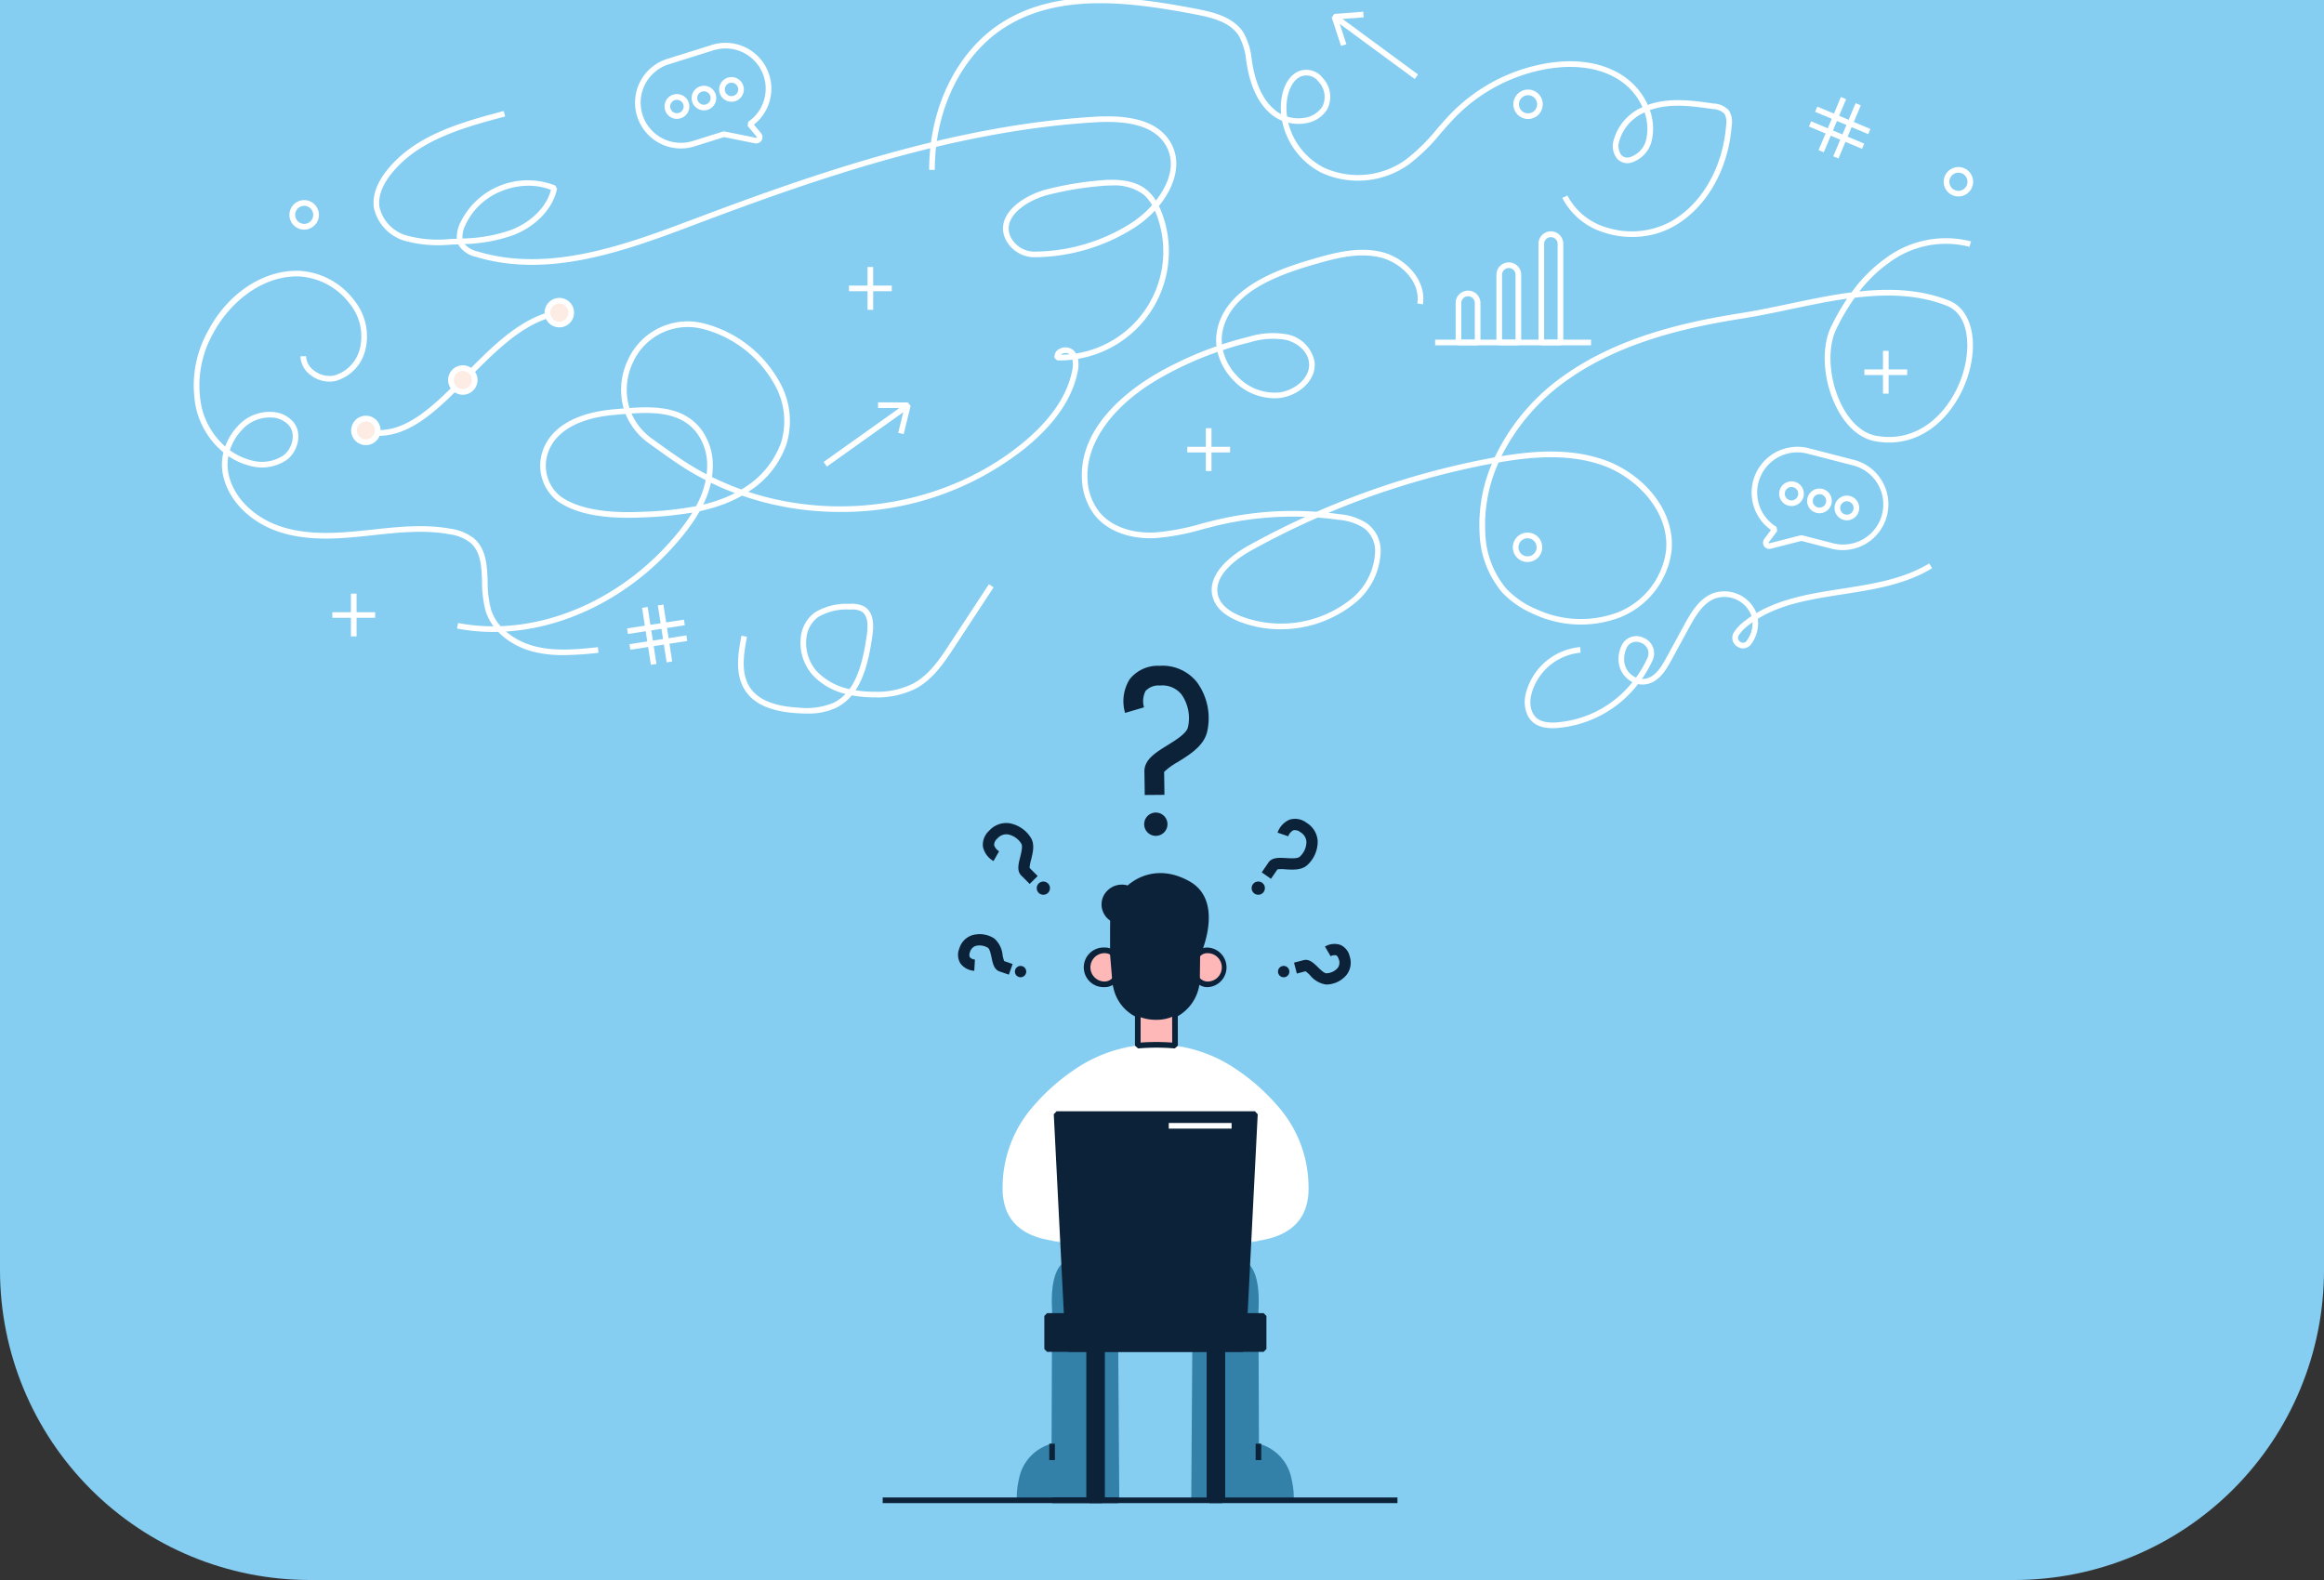 <svg xmlns="http://www.w3.org/2000/svg" xmlns:xlink="http://www.w3.org/1999/xlink" width="375" height="255" viewBox="0 0 375 255">
  <rect x="0" y="0" width="375" height="255" fill="#333333" stroke="none"/>
  <defs>
    <clipPath id="clip-path">
      <path id="Rectangle_23927" data-name="Rectangle 23927" d="M0,0H375a0,0,0,0,1,0,0V205a50,50,0,0,1-50,50H50A50,50,0,0,1,0,205V0A0,0,0,0,1,0,0Z"/>
    </clipPath>
  </defs>
  <g id="Mask_Group_228" data-name="Mask Group 228" clip-path="url(#clip-path)">
    <g id="Group_52101" data-name="Group 52101" transform="translate(-17.5 -9.333)">
      <g id="Background" transform="translate(0.5 0.333)">
        <rect id="Rectangle_23928" data-name="Rectangle 23928" width="409" height="272" transform="translate(0 0)" fill="#85cef2"/>
        <g id="Group_52020" data-name="Group 52020" transform="translate(299.642 81.108)">
          <path id="Path_564249" data-name="Path 564249" d="M675.265,196.1a7.437,7.437,0,0,1-1.861-.238l-4.832-1.248-4.928,1.26a1.012,1.012,0,0,1-1.06-1.588l1.078-1.436c-.073-.052-.144-.1-.215-.158a7.394,7.394,0,0,1,6.337-13.035l7.315,1.888a7.4,7.4,0,0,1-1.835,14.555Zm-6.805-2.4h.227l4.945,1.276a6.484,6.484,0,1,0,3.241-12.556l-7.315-1.888A6.485,6.485,0,0,0,664,191.971a6.6,6.6,0,0,0,.553.379l.127.661-1.368,1.823a.1.1,0,0,0,.107.161Z" transform="translate(-660.542 -179.421)" fill="#fff"/>
        </g>
        <g id="Group_52021" data-name="Group 52021" transform="translate(304.087 86.687)">
          <path id="Path_564250" data-name="Path 564250" d="M672.309,195.673a1.991,1.991,0,1,1,1.929-1.494h0A1.994,1.994,0,0,1,672.309,195.673Zm0-3.073a1.082,1.082,0,1,0,1.047,1.352h0a1.081,1.081,0,0,0-1.047-1.352Z" transform="translate(-670.318 -191.69)" fill="#fff"/>
        </g>
        <g id="Group_52022" data-name="Group 52022" transform="translate(308.596 87.85)">
          <path id="Path_564251" data-name="Path 564251" d="M682.228,198.232a2.011,2.011,0,0,1-.5-.064,1.992,1.992,0,1,1,2.426-1.431h0a1.993,1.993,0,0,1-1.925,1.495Zm0-3.074a1.082,1.082,0,1,0,.549,2.014,1.072,1.072,0,0,0,.5-.661h0a1.083,1.083,0,0,0-1.048-1.352Z" transform="translate(-680.233 -194.248)" fill="#fff"/>
        </g>
        <g id="Group_52023" data-name="Group 52023" transform="translate(313.02 88.992)">
          <path id="Path_564252" data-name="Path 564252" d="M691.953,200.743a1.992,1.992,0,1,1,1.928-1.494h0A2,2,0,0,1,691.953,200.743Zm0-3.074a1.081,1.081,0,1,0,.27.034A1.084,1.084,0,0,0,691.954,197.669Z" transform="translate(-689.962 -196.759)" fill="#fff"/>
        </g>
        <g id="Group_52024" data-name="Group 52024" transform="translate(119.464 15.909)">
          <path id="Path_564253" data-name="Path 564253" d="M271.686,53.091a7.395,7.395,0,0,1-2.2-14.451l7.209-2.26a7.394,7.394,0,0,1,6.995,12.693q-.1.086-.206.169l1.15,1.38a1.012,1.012,0,0,1-.978,1.64l-4.986-1.006-4.762,1.493A7.417,7.417,0,0,1,271.686,53.091Zm7.225-16.143a6.5,6.5,0,0,0-1.947.3l-7.209,2.26a6.483,6.483,0,1,0,3.878,12.373l4.874-1.528.226-.012,5.1,1.029a.1.1,0,0,0,.1-.166l-1.459-1.751.092-.667a6.488,6.488,0,0,0-3.655-11.839Z" transform="translate(-264.298 -36.038)" fill="#fff"/>
        </g>
        <g id="Group_52025" data-name="Group 52025" transform="translate(133.042 21.439)">
          <path id="Path_564254" data-name="Path 564254" d="M296.153,52.182a2,2,0,0,1-1.9-1.4h0a1.991,1.991,0,1,1,1.9,1.4Zm-1.034-1.668a1.083,1.083,0,1,0,.074-.825,1.076,1.076,0,0,0-.074.825Z" transform="translate(-294.159 -48.198)" fill="#fff"/>
        </g>
        <g id="Group_52026" data-name="Group 52026" transform="translate(128.599 22.831)">
          <path id="Path_564255" data-name="Path 564255" d="M286.378,55.245a2,2,0,0,1-1.9-1.4h0a1.986,1.986,0,1,1,1.9,1.4Zm0-3.075a1.083,1.083,0,0,0-1.034,1.406h0a1.081,1.081,0,1,0,1.034-1.406Z" transform="translate(-284.388 -51.26)" fill="#fff"/>
        </g>
        <g id="Group_52027" data-name="Group 52027" transform="translate(124.24 24.197)">
          <path id="Path_564256" data-name="Path 564256" d="M276.791,58.25a2,2,0,1,1,.6-.092A1.983,1.983,0,0,1,276.791,58.25Zm0-3.075a1.084,1.084,0,1,0,.5.124A1.08,1.08,0,0,0,276.8,55.175Z" transform="translate(-274.801 -54.265)" fill="#fff"/>
        </g>
        <g id="Group_52028" data-name="Group 52028" transform="translate(156.987 52.092)">
          <rect id="Rectangle_23929" data-name="Rectangle 23929" width="0.909" height="6.907" fill="#fff"/>
        </g>
        <g id="Group_52029" data-name="Group 52029" transform="translate(310.445 24.656)">
          <rect id="Rectangle_23930" data-name="Rectangle 23930" width="9.298" height="0.91" transform="translate(0 8.57) rotate(-67.19)" fill="#fff"/>
        </g>
        <g id="Group_52030" data-name="Group 52030" transform="translate(312.815 25.654)">
          <rect id="Rectangle_23931" data-name="Rectangle 23931" width="9.297" height="0.909" transform="translate(0 8.57) rotate(-67.19)" fill="#fff"/>
        </g>
        <g id="Group_52031" data-name="Group 52031" transform="translate(309.889 26.209)">
          <rect id="Rectangle_23932" data-name="Rectangle 23932" width="0.91" height="9.297" transform="translate(0 0.838) rotate(-67.178)" fill="#fff"/>
        </g>
        <g id="Group_52032" data-name="Group 52032" transform="translate(308.891 28.579)">
          <rect id="Rectangle_23933" data-name="Rectangle 23933" width="0.91" height="9.297" transform="translate(0 0.838) rotate(-67.178)" fill="#fff"/>
        </g>
        <g id="Group_52033" data-name="Group 52033" transform="translate(120.608 106.965)">
          <rect id="Rectangle_23934" data-name="Rectangle 23934" width="0.909" height="9.297" transform="translate(0 0.139) rotate(-8.765)" fill="#fff"/>
        </g>
        <g id="Group_52034" data-name="Group 52034" transform="translate(123.15 106.573)">
          <rect id="Rectangle_23935" data-name="Rectangle 23935" width="0.909" height="9.297" transform="translate(0 0.139) rotate(-8.764)" fill="#fff"/>
        </g>
        <g id="Group_52035" data-name="Group 52035" transform="translate(118.177 109.004)">
          <rect id="Rectangle_23936" data-name="Rectangle 23936" width="9.297" height="0.909" transform="matrix(0.988, -0.152, 0.152, 0.988, 0, 1.416)" fill="#fff"/>
        </g>
        <g id="Group_52036" data-name="Group 52036" transform="translate(118.569 111.546)">
          <rect id="Rectangle_23937" data-name="Rectangle 23937" width="9.297" height="0.909" transform="matrix(0.988, -0.152, 0.152, 0.988, 0, 1.417)" fill="#fff"/>
        </g>
        <g id="Group_52037" data-name="Group 52037" transform="translate(153.988 55.091)">
          <rect id="Rectangle_23938" data-name="Rectangle 23938" width="6.907" height="0.909" fill="#fff"/>
        </g>
        <g id="Group_52038" data-name="Group 52038" transform="translate(211.576 78.11)">
          <rect id="Rectangle_23939" data-name="Rectangle 23939" width="0.909" height="6.907" fill="#fff"/>
        </g>
        <g id="Group_52039" data-name="Group 52039" transform="translate(208.578 81.109)">
          <rect id="Rectangle_23940" data-name="Rectangle 23940" width="6.907" height="0.909" fill="#fff"/>
        </g>
        <g id="Group_52040" data-name="Group 52040" transform="translate(320.837 65.622)">
          <rect id="Rectangle_23941" data-name="Rectangle 23941" width="0.909" height="6.907" fill="#fff"/>
        </g>
        <g id="Group_52041" data-name="Group 52041" transform="translate(317.838 68.621)">
          <rect id="Rectangle_23942" data-name="Rectangle 23942" width="6.907" height="0.909" fill="#fff"/>
        </g>
        <g id="Group_52042" data-name="Group 52042" transform="translate(73.627 104.807)">
          <rect id="Rectangle_23943" data-name="Rectangle 23943" width="0.909" height="6.907" fill="#fff"/>
        </g>
        <g id="Group_52043" data-name="Group 52043" transform="translate(70.628 107.806)">
          <rect id="Rectangle_23944" data-name="Rectangle 23944" width="6.907" height="0.909" fill="#fff"/>
        </g>
        <g id="Group_52044" data-name="Group 52044" transform="translate(73.971 58.798)">
          <path id="Path_564257" data-name="Path 564257" d="M168.069,150.914a15.793,15.793,0,0,1-3.817-.5l.221-.882a12.677,12.677,0,0,0,5.964.214c4.153-.975,7.906-4.783,11.879-8.814,4.432-4.5,9.015-9.146,14.615-10.258a16.53,16.53,0,0,1,2.691-.313l.028.909a15.628,15.628,0,0,0-2.542.3c-5.325,1.058-9.809,5.606-14.144,10-4.068,4.127-7.911,8.026-12.319,9.061A11.226,11.226,0,0,1,168.069,150.914Z" transform="translate(-164.252 -130.357)" fill="#fff"/>
        </g>
        <g id="Group_52045" data-name="Group 52045" transform="translate(73.667 76.096)">
          <path id="Path_564258" data-name="Path 564258" d="M168.39,170.982a1.918,1.918,0,1,1-2.224-1.553A1.918,1.918,0,0,1,168.39,170.982Z" transform="translate(-164.129 -168.945)" fill="#fdece4"/>
          <path id="Path_564259" data-name="Path 564259" d="M165.956,173.146a2.375,2.375,0,1,1,.417-.037A2.406,2.406,0,0,1,165.956,173.146Zm0-3.837a1.477,1.477,0,0,0-.26.023,1.453,1.453,0,1,0,.26-.023Z" transform="translate(-163.584 -168.4)" fill="#fff"/>
        </g>
        <g id="Group_52046" data-name="Group 52046" transform="translate(89.309 67.961)">
          <path id="Path_564260" data-name="Path 564260" d="M202.79,153.091a1.918,1.918,0,1,1-2.224-1.553A1.919,1.919,0,0,1,202.79,153.091Z" transform="translate(-198.528 -151.054)" fill="#fdece4"/>
          <path id="Path_564261" data-name="Path 564261" d="M200.355,155.255a2.374,2.374,0,1,1,.417-.037A2.377,2.377,0,0,1,200.355,155.255Zm0-3.837a1.464,1.464,0,1,0,.834.264A1.467,1.467,0,0,0,200.359,151.418Z" transform="translate(-197.983 -150.508)" fill="#fff"/>
        </g>
        <g id="Group_52047" data-name="Group 52047" transform="translate(104.879 57.088)">
          <path id="Path_564262" data-name="Path 564262" d="M237.03,129.182a1.918,1.918,0,1,1-2.224-1.553A1.919,1.919,0,0,1,237.03,129.182Z" transform="translate(-232.768 -127.144)" fill="#fdece4"/>
          <path id="Path_564263" data-name="Path 564263" d="M234.6,131.345a2.376,2.376,0,1,1,.416-.037A2.377,2.377,0,0,1,234.6,131.345Zm0-3.837a1.472,1.472,0,0,0-.259.023,1.461,1.461,0,1,0,.259-.023Z" transform="translate(-232.223 -126.598)" fill="#fff"/>
        </g>
        <g id="Group_52048" data-name="Group 52048" transform="translate(63.71 41.311)">
          <path id="Path_564264" data-name="Path 564264" d="M144.055,96.649a2.381,2.381,0,1,1,.42-.037A2.388,2.388,0,0,1,144.055,96.649Zm.008-3.838a1.473,1.473,0,0,0-.259.023,1.455,1.455,0,1,0,.259-.023Z" transform="translate(-141.687 -91.901)" fill="#fff"/>
        </g>
        <g id="Group_52049" data-name="Group 52049" transform="translate(330.636 35.961)">
          <path id="Path_564265" data-name="Path 564265" d="M731.073,84.882a2.373,2.373,0,1,1,2.341-2.789h0a2.376,2.376,0,0,1-2.341,2.789Zm.005-3.837a1.464,1.464,0,1,0,1.441,1.208A1.456,1.456,0,0,0,731.078,81.045Z" transform="translate(-728.704 -80.135)" fill="#fff"/>
        </g>
        <g id="Group_52050" data-name="Group 52050" transform="translate(261.111 94.959)">
          <path id="Path_564266" data-name="Path 564266" d="M578.173,214.629a2.373,2.373,0,1,1,2.341-2.789h0a2.377,2.377,0,0,1-2.341,2.788Zm.005-3.837A1.464,1.464,0,1,0,579.619,212h0A1.466,1.466,0,0,0,578.179,210.792Z" transform="translate(-575.805 -209.883)" fill="#fff"/>
        </g>
        <g id="Group_52051" data-name="Group 52051" transform="translate(261.191 23.457)">
          <path id="Path_564267" data-name="Path 564267" d="M578.355,57.384a2.373,2.373,0,1,1,2.337-2.789h0a2.376,2.376,0,0,1-1.921,2.752A2.4,2.4,0,0,1,578.355,57.384Zm0-3.837a1.464,1.464,0,1,0,1.44,1.207h0A1.466,1.466,0,0,0,578.356,53.547Z" transform="translate(-575.982 -52.638)" fill="#fff"/>
        </g>
        <g id="Group_52052" data-name="Group 52052" transform="translate(251.886 55.908)">
          <path id="Path_564268" data-name="Path 564268" d="M559.061,132.827h-3.089l-.455-.455V126a2,2,0,1,1,4,0v6.37Zm-2.634-.909h2.179V126a1.089,1.089,0,1,0-2.179,0Z" transform="translate(-555.518 -124.003)" fill="#fff"/>
        </g>
        <g id="Group_52053" data-name="Group 52053" transform="translate(258.461 51.347)">
          <path id="Path_564269" data-name="Path 564269" d="M573.52,127.358h-3.089l-.455-.455V115.972a2,2,0,0,1,4,0V126.9Zm-2.634-.909h2.179V115.972a1.089,1.089,0,1,0-2.179,0Z" transform="translate(-569.977 -113.973)" fill="#fff"/>
        </g>
        <g id="Group_52054" data-name="Group 52054" transform="translate(265.248 46.336)">
          <path id="Path_564270" data-name="Path 564270" d="M588.447,121.349h-3.089l-.455-.455V104.952a2,2,0,0,1,4,0v15.942Zm-2.634-.909h2.179V104.952a1.09,1.09,0,0,0-2.179,0Z" transform="translate(-584.903 -102.953)" fill="#fff"/>
        </g>
        <g id="Group_52055" data-name="Group 52055" transform="translate(232.262 11.446)">
          <rect id="Rectangle_23945" data-name="Rectangle 23945" width="0.91" height="16.159" transform="translate(0 0.733) rotate(-53.656)" fill="#fff"/>
        </g>
        <g id="Group_52056" data-name="Group 52056" transform="translate(231.896 10.889)">
          <path id="Path_564271" data-name="Path 564271" d="M513.047,30.525l-1.492-4.575.4-.594L516.632,25l.069.907-4.1.313,1.312,4.025Z" transform="translate(-511.556 -24.999)" fill="#fff"/>
        </g>
        <g id="Group_52057" data-name="Group 52057" transform="translate(149.895 74.194)">
          <rect id="Rectangle_23946" data-name="Rectangle 23946" width="16.159" height="0.909" transform="matrix(0.815, -0.58, 0.58, 0.815, 0, 9.365)" fill="#fff"/>
        </g>
        <g id="Group_52058" data-name="Group 52058" transform="translate(158.683 73.936)">
          <path id="Path_564272" data-name="Path 564272" d="M354.679,168.782l-.883-.218.984-3.993-4.233-.012,0-.909,4.812.013.44.564Z" transform="translate(-350.547 -163.65)" fill="#fff"/>
        </g>
        <g id="Group_52059" data-name="Group 52059" transform="translate(77.269 26.921)">
          <path id="Path_564273" data-name="Path 564273" d="M190.839,144.323a30.944,30.944,0,0,1-5.856-.551l.172-.893c12.37,2.381,26.265-3.31,35.4-14.5a30.627,30.627,0,0,0,2.4-3.312,62.252,62.252,0,0,1-8.1.777c-6.243.286-10.7-.567-13.627-2.608a7.258,7.258,0,0,1-2.564-7.67c.633-2.363,3.008-6.441,11.792-7.192l.447-.038c.32-.028.643-.056.968-.082a11.124,11.124,0,0,1,.648-7.75,10.59,10.59,0,0,1,12.518-5.915l.312.083a19.475,19.475,0,0,1,11.589,9.153,12.819,12.819,0,0,1,1.214,10.162,14.748,14.748,0,0,1-6.177,7.723c14.712,4.831,31.823,2.157,43.991-7.653,4.669-3.765,7.452-7.761,8.269-11.878a4.364,4.364,0,0,0,.048-1.8,16.82,16.82,0,0,1-2.442.12l-.437-.371a1.38,1.38,0,0,1,.778-1.481,2,2,0,0,1,2.284.236,2.382,2.382,0,0,1,.391.5A16.675,16.675,0,0,0,297.9,77.1q-.151-.407-.315-.774a17.15,17.15,0,0,1-3.288,2.751,30.4,30.4,0,0,1-16.025,4.77h-.034a5.193,5.193,0,0,1-4.74-2.892,3.931,3.931,0,0,1-.005-3.5c1.074-2.266,4.133-3.931,6.688-4.576a53.792,53.792,0,0,1,8.455-1.427c2.452-.216,5.545-.23,7.7,1.577a6.887,6.887,0,0,1,1.418,1.67c2.109-2.681,3.3-6.033,1.572-8.947-1.675-2.831-5.39-4.033-11.355-3.68-22.789,1.356-45.158,9.181-64.335,16.408C212.558,82.663,200,87.4,188.077,83.8a4.407,4.407,0,0,1-2.8-1.85c-.032-.06-.062-.12-.09-.181q-.671.029-1.338.054a20.355,20.355,0,0,1-7.263-.613,7.152,7.152,0,0,1-5.01-5.289c-.383-2.443.961-4.712,2.156-6.185,4.355-5.369,11.084-7.471,18.786-9.484l.23.88c-7.544,1.97-14.128,4.021-18.31,9.176-1.079,1.33-2.3,3.359-1.964,5.472a6.244,6.244,0,0,0,4.4,4.568,19.373,19.373,0,0,0,6.938.565q.57-.022,1.143-.045a5.069,5.069,0,0,1,.454-2.375,12.086,12.086,0,0,1,15.444-6.211l.263.507c-.646,3.18-3.339,6.048-7.029,7.484A25.4,25.4,0,0,1,186.2,81.72a4.043,4.043,0,0,0,2.139,1.21c11.63,3.5,24.034-1.17,34.977-5.294,19.24-7.251,41.686-15.1,64.6-16.465,6.34-.378,10.327.972,12.192,4.124,1.894,3.2.717,7.125-1.874,10.285a13.071,13.071,0,0,1,.513,1.206,17.582,17.582,0,0,1-13.565,23.456,5.356,5.356,0,0,1-.057,2.113c-.86,4.332-3.751,8.506-8.591,12.408A47.511,47.511,0,0,1,246.8,124.958a48.438,48.438,0,0,1-15.833-2.631,20.572,20.572,0,0,1-2.533,1.217,26.734,26.734,0,0,1-4.284,1.288,29.526,29.526,0,0,1-2.888,4.123C213.333,138.664,201.88,144.322,190.839,144.323Zm21.337-35.182c-.4.032-.8.066-1.195.1l-.448.039c-8.232.7-10.42,4.388-10.991,6.522a6.313,6.313,0,0,0,2.206,6.688c2.718,1.9,7.114,2.718,13.065,2.445a57.332,57.332,0,0,0,8.739-.908,15.18,15.18,0,0,0,1.557-4.2,43.6,43.6,0,0,1-3.947-2.292c-1.435-.937-2.895-1.984-4.308-3l-.819-.587A10.78,10.78,0,0,1,212.176,109.141Zm13.775,11.107a15.673,15.673,0,0,1-1.245,3.522,25.028,25.028,0,0,0,3.388-1.072q.89-.355,1.721-.788Q227.847,121.17,225.951,120.248Zm.169-.929a44.534,44.534,0,0,0,4.738,2.007,14.3,14.3,0,0,0,6.428-7.615,11.928,11.928,0,0,0-1.146-9.453,18.536,18.536,0,0,0-11.031-8.709c-.1-.028-.2-.054-.3-.08a9.7,9.7,0,0,0-11.466,5.42,10.172,10.172,0,0,0-.537,7.292c4.315-.308,8.83-.19,11.611,3.5a9.691,9.691,0,0,1,1.836,5.971A12.946,12.946,0,0,1,226.12,119.319ZM213.139,109.07a9.933,9.933,0,0,0,3.425,4.142l.82.588c1.4,1.007,2.856,2.049,4.275,2.975q1.752,1.145,3.6,2.108a11.945,11.945,0,0,0,.084-1.247,8.777,8.777,0,0,0-1.653-5.41C221.246,108.983,217.135,108.806,213.139,109.07Zm70.055-9.764a1.259,1.259,0,0,0-.581.139.8.8,0,0,0-.2.145q.7-.008,1.4-.077A.923.923,0,0,0,283.194,99.306Zm7.461-27.036c-.67,0-1.327.041-1.942.1a52.844,52.844,0,0,0-8.312,1.4c-2.349.592-5.142,2.085-6.089,4.083a3.059,3.059,0,0,0,.007,2.721,4.283,4.283,0,0,0,3.916,2.369h.029A29.473,29.473,0,0,0,293.8,78.314a16.484,16.484,0,0,0,3.334-2.87,6.2,6.2,0,0,0-1.383-1.711A7.827,7.827,0,0,0,290.655,72.269Zm-94.147.038a11.5,11.5,0,0,0-4.279.843,10.727,10.727,0,0,0-5.982,5.692,4.125,4.125,0,0,0-.384,1.984,25.207,25.207,0,0,0,7.892-1.4c2.573-1,5.548-3.211,6.384-6.455A9.966,9.966,0,0,0,196.508,72.308Z" transform="translate(-171.505 -60.254)" fill="#fff"/>
        </g>
        <g id="Group_52060" data-name="Group 52060" transform="translate(191.565 47.412)">
          <path id="Path_564274" data-name="Path 564274" d="M454.925,168.464a18.153,18.153,0,0,1-6.631-1.226c-2.216-.87-3.626-2.075-4.192-3.582-1.6-4.264,3.835-7.686,5.538-8.633q4.566-2.539,9.3-4.7a52.554,52.554,0,0,0-14.029,1.352c-.861.2-1.736.429-2.582.65a37.631,37.631,0,0,1-7.618,1.43c-4.13.195-7.672-1.128-9.72-3.638a10.05,10.05,0,0,1-2.1-5.611c-.651-9.1,8.408-15.247,12.332-17.47a57.066,57.066,0,0,1,9.37-4.24,7.942,7.942,0,0,1,.036-2.268c1.12-6.846,9.118-9.944,15.037-11.678,3.5-1.027,7.475-2.191,11.376-1.322,3.834.854,7.5,4.474,6.847,8.5l-.9-.146c.571-3.522-2.717-6.706-6.147-7.47-3.671-.817-7.523.311-10.922,1.307-6.164,1.806-13.37,4.684-14.4,10.952a6.961,6.961,0,0,0-.053,1.823q2.143-.707,4.341-1.243a13.2,13.2,0,0,1,6.228-.372,5.558,5.558,0,0,1,4.377,4.435c.339,3.066-2.665,5.49-5.683,5.831a9.146,9.146,0,0,1-7.514-2.97,9.812,9.812,0,0,1-2.467-4.477,56.07,56.07,0,0,0-9.086,4.126c-7.861,4.451-12.3,10.661-11.874,16.613a9.133,9.133,0,0,0,1.9,5.1c1.864,2.284,5.137,3.49,8.972,3.3a36.963,36.963,0,0,0,7.432-1.4c.852-.222,1.732-.451,2.6-.655a53.461,53.461,0,0,1,16.051-1.277,130.113,130.113,0,0,1,27.613-8.574q.553-.107,1.119-.209a33.98,33.98,0,0,1,11.459-13.405c8.87-6.2,19.769-8.538,28.274-9.879,2.555-.4,5.22-.964,7.8-1.505,3.331-.7,6.7-1.41,10.055-1.84a24.081,24.081,0,0,1,5.541-5.542,16.252,16.252,0,0,1,13.737-2.686l-.261.871a15.34,15.34,0,0,0-12.955,2.559,22.684,22.684,0,0,0-4.811,4.65c4.966-.528,9.856-.358,14.452,1.455,3.472,1.37,4.8,6.17,3.226,11.673-1.807,6.323-7.312,12.476-15.123,11.048-2.474-.453-4.69-2.392-6.241-5.46-2.165-4.283-2.517-9.652-.857-13.056a37.187,37.187,0,0,1,2.576-4.5c-3.048.43-6.119,1.076-9.153,1.714-2.588.544-5.265,1.107-7.843,1.513-8.408,1.325-19.178,3.629-27.895,9.725a33.252,33.252,0,0,0-10.885,12.47c5.334-.893,11.259-1.308,16.7.644,5.789,2.075,11.343,7.754,10.759,14.592a13.392,13.392,0,0,1-8.37,10.8,17.924,17.924,0,0,1-13.857-.534,15.052,15.052,0,0,1-5.192-3.586,15.655,15.655,0,0,1-3.571-9.5,25.159,25.159,0,0,1,1.992-11.223l-.506.1a129.262,129.262,0,0,0-25.879,7.851q.9.1,1.793.223a9.529,9.529,0,0,1,4.472,1.508,5.478,5.478,0,0,1,2.17,4.384,11.165,11.165,0,0,1-3.952,8.286A19,19,0,0,1,454.925,168.464Zm5.991-18.026q-5.528,2.43-10.834,5.38c-1.543.858-6.473,3.936-5.129,7.518.471,1.256,1.707,2.284,3.672,3.056a18.127,18.127,0,0,0,17.93-3,10.361,10.361,0,0,0,3.633-7.565,4.6,4.6,0,0,0-1.806-3.685,8.772,8.772,0,0,0-4.053-1.336Q462.624,150.568,460.917,150.438Zm29.2-8.895a24.419,24.419,0,0,0-2.155,11.361,14.766,14.766,0,0,0,3.339,8.947,14.159,14.159,0,0,0,4.883,3.363,17.014,17.014,0,0,0,13.148.524,12.465,12.465,0,0,0,7.807-10.039c.539-6.312-4.833-11.748-10.161-13.658C501.52,140.082,495.492,140.6,490.119,141.543Zm57.461-26.585a35.339,35.339,0,0,0-2.978,5.057c-1.519,3.115-1.161,8.265.851,12.247,1.419,2.808,3.405,4.575,5.593,4.975,7.257,1.331,12.387-4.462,14.085-10.4,1.177-4.119.839-9.186-2.685-10.577C557.765,114.41,552.716,114.334,547.58,114.958Zm-101.955,8.451a8.873,8.873,0,0,0,2.261,4.145,8.238,8.238,0,0,0,6.753,2.694c2.53-.286,5.156-2.339,4.881-4.828-.214-1.942-2.063-3.254-3.689-3.651a12.428,12.428,0,0,0-5.8.373Q447.8,122.684,445.625,123.409Z" transform="translate(-422.861 -105.318)" fill="#fff"/>
        </g>
        <g id="Group_52061" data-name="Group 52061" transform="translate(166.933 8.605)">
          <path id="Path_564275" data-name="Path 564275" d="M482.085,58.615a14.41,14.41,0,0,1-4.436-.694,11.285,11.285,0,0,1-6.793-5.6l.815-.4a10.384,10.384,0,0,0,6.258,5.137,13.31,13.31,0,0,0,10.1-.76c5.2-2.726,8.748-8.781,9.263-15.8A2.653,2.653,0,0,0,497,38.717a2.818,2.818,0,0,0-1.887-.748c-2.947-.425-6-.865-8.92-.184a10.181,10.181,0,0,0-1.21.361,8.777,8.777,0,0,1,.208,5.277,4.855,4.855,0,0,1-3.306,3.217,2.224,2.224,0,0,1-2.266-.749,3.307,3.307,0,0,1-.477-2.909,8.16,8.16,0,0,1,4.647-5.319,10.259,10.259,0,0,0-3.9-4.475c-3.834-2.387-8.421-2.227-11.6-1.672a27.277,27.277,0,0,0-14.441,7.5c-.9.9-1.764,1.89-2.6,2.846a30.336,30.336,0,0,1-5.146,5.036,14.155,14.155,0,0,1-14.153,1.332,12.1,12.1,0,0,1-6.315-8.371,6.421,6.421,0,0,1-1.426-.791c-2.161-1.6-3.589-4.348-4.244-8.161-.045-.258-.086-.518-.127-.778a10.346,10.346,0,0,0-1.192-4c-1.419-2.211-4.281-2.917-7.09-3.452-10.266-1.952-21.961-3.55-30.841,2.233-6.875,4.477-11.135,13.245-11.116,22.881l-.909,0c-.019-9.941,4.4-19,11.529-23.645,9.163-5.967,21.067-4.349,31.507-2.364,2.872.546,6.072,1.34,7.686,3.854a11.008,11.008,0,0,1,1.324,4.343c.041.257.082.513.125.767.614,3.575,1.922,6.127,3.889,7.585a5.39,5.39,0,0,0,.729.453,10.127,10.127,0,0,1,.16-3.038c.233-1.116.891-3.1,2.679-3.881a3.349,3.349,0,0,1,3.91,1.127,4.393,4.393,0,0,1,.672,5.057,5,5,0,0,1-3.392,2.206,6.937,6.937,0,0,1-2.879-.085,11.173,11.173,0,0,0,5.728,7.241,13.223,13.223,0,0,0,13.218-1.261,29.652,29.652,0,0,0,4.986-4.891c.843-.968,1.715-1.969,2.64-2.893A28.185,28.185,0,0,1,468.13,30.62c3.33-.582,8.155-.743,12.233,1.8a11.147,11.147,0,0,1,4.282,4.885,11.139,11.139,0,0,1,1.337-.4c3.091-.72,6.367-.247,9.256.17a3.556,3.556,0,0,1,2.478,1.093,3.4,3.4,0,0,1,.478,2.4c-.537,7.332-4.271,13.67-9.746,16.541A13.774,13.774,0,0,1,482.085,58.615Zm2.033-20.1a7.226,7.226,0,0,0-4.093,4.675,2.546,2.546,0,0,0,.289,2.124,1.318,1.318,0,0,0,1.38.441,3.928,3.928,0,0,0,2.619-2.578A7.835,7.835,0,0,0,484.118,38.511Zm-57.679.667a6.057,6.057,0,0,0,2.9.184,4.1,4.1,0,0,0,2.79-1.793,3.52,3.52,0,0,0-.589-3.982,2.444,2.444,0,0,0-2.859-.887c-1.465.637-1.993,2.473-2.151,3.233A9.377,9.377,0,0,0,426.439,39.178Z" transform="translate(-368.691 -19.975)" fill="#fff"/>
        </g>
        <g id="Group_52062" data-name="Group 52062" transform="translate(136.092 103.297)">
          <path id="Path_564276" data-name="Path 564276" d="M311.994,249.081c-.473,0-.939-.017-1.387-.041-4.274-.227-7.074-1.412-8.556-3.625-1.7-2.537-1.246-5.786-.633-8.9l.892.175c-.575,2.924-1.011,5.966.5,8.215,1.313,1.958,3.881,3.012,7.849,3.223a11.456,11.456,0,0,0,5.58-.763,6.775,6.775,0,0,0,1.96-1.449,10.725,10.725,0,0,1-5.323-3.069,7.851,7.851,0,0,1-1.9-5.934,5.711,5.711,0,0,1,2.258-4.131,9.78,9.78,0,0,1,5.565-1.4,4.38,4.38,0,0,1,2.445.438c1.64.993,1.518,3.227,1.284,4.821-.469,3.194-1.154,6.348-2.7,8.682a18.286,18.286,0,0,0,3.074.238,12.98,12.98,0,0,0,6.276-1.346c2.592-1.417,4.33-4.066,5.863-6.4l6.3-9.6.761.5-6.3,9.6c-1.591,2.426-3.394,5.176-6.186,6.7a13.856,13.856,0,0,1-6.709,1.458,19.962,19.962,0,0,1-3.689-.326,7.776,7.776,0,0,1-2.578,2.035A10.525,10.525,0,0,1,311.994,249.081Zm7.234-16.79c-.133,0-.268,0-.4.007a9.027,9.027,0,0,0-5.059,1.226,4.815,4.815,0,0,0-1.887,3.489,6.92,6.92,0,0,0,1.669,5.229,10.156,10.156,0,0,0,5.3,2.893c1.612-2.215,2.305-5.392,2.779-8.619.312-2.126.041-3.369-.855-3.911A2.966,2.966,0,0,0,319.228,232.291Z" transform="translate(-300.866 -228.219)" fill="#fff"/>
        </g>
        <g id="Group_52063" data-name="Group 52063" transform="translate(48.241 52.698)">
          <path id="Path_564277" data-name="Path 564277" d="M167.386,178.976a19.932,19.932,0,0,1-4.706-.5c-3.853-.936-6.868-3.441-7.867-6.537a17.555,17.555,0,0,1-.6-4.729c-.091-2.522-.177-4.9-1.9-6.385a7.084,7.084,0,0,0-3.358-1.357c-4.043-.741-8.266-.286-12.351.155l-1.174.126c-4.514.476-9.3.822-13.78-.6-5.014-1.6-8.676-5.419-9.329-9.741a8.225,8.225,0,0,1,.156-3.145,13.115,13.115,0,0,1-4.381-7,17.98,17.98,0,0,1,1.841-12.5c3.178-6.132,8.958-9.988,14.76-9.813a11.917,11.917,0,0,1,8.876,4.756,9.211,9.211,0,0,1,1.835,7.875,6.856,6.856,0,0,1-4.929,5.174,4.951,4.951,0,0,1-3.984-1.013,3.979,3.979,0,0,1-1.6-2.987l.909-.03a3.084,3.084,0,0,0,1.257,2.3,4.082,4.082,0,0,0,3.239.834,5.983,5.983,0,0,0,4.227-4.5,8.322,8.322,0,0,0-1.678-7.1,10.988,10.988,0,0,0-8.177-4.4c-6.192-.178-11.453,4.55-13.926,9.323a17.078,17.078,0,0,0-1.765,11.859,12.243,12.243,0,0,0,3.781,6.268,9.314,9.314,0,0,1,1.975-3.231,6.911,6.911,0,0,1,5.693-2.346,4.768,4.768,0,0,1,3.412,1.717c1.441,1.907.578,4.686-1.1,5.988a7.138,7.138,0,0,1-6.164.937,10.72,10.72,0,0,1-3.3-1.521,7.219,7.219,0,0,0-.057,2.413c.6,3.982,4.019,7.519,8.706,9.01,4.314,1.373,8.99,1.033,13.408.567l1.172-.125c4.149-.448,8.439-.91,12.612-.146a7.907,7.907,0,0,1,3.787,1.562c2.02,1.741,2.117,4.436,2.211,7.042a16.909,16.909,0,0,0,.555,4.483c1.079,3.343,4.436,5.257,7.217,5.932,3.273.8,6.7.445,10.019.106l.092.9A55.259,55.259,0,0,1,167.386,178.976Zm-53.865-33.068a9.913,9.913,0,0,0,3.3,1.584,6.238,6.238,0,0,0,5.374-.776c1.338-1.039,2.02-3.279.931-4.722a3.87,3.87,0,0,0-2.77-1.36A6.036,6.036,0,0,0,115.4,142.7,8.4,8.4,0,0,0,113.521,145.908Z" transform="translate(-107.667 -116.942)" fill="#fff"/>
        </g>
        <g id="Group_52064" data-name="Group 52064" transform="translate(263.029 99.927)">
          <path id="Path_564278" data-name="Path 564278" d="M584.539,247.4c-1.6,0-3.538-.391-4.283-2.65a5.362,5.362,0,0,1-.095-2.8,9.986,9.986,0,0,1,8.811-7.639l.066.908a9.048,9.048,0,0,0-7.987,6.918,4.465,4.465,0,0,0,.069,2.328c.5,1.521,1.683,2.126,3.941,2.012a17.36,17.36,0,0,0,12.345-6.506,4.1,4.1,0,0,1-2.236-3.349,5.019,5.019,0,0,1,.462-2.515,2.634,2.634,0,0,1,3.606-1.274,2.688,2.688,0,0,1,1.4,3.642,18.4,18.4,0,0,1-1.7,2.975c.068,0,.137,0,.2,0,1.775-.081,2.822-1.739,3.743-3.43l2.849-5.232c1.2-2.205,2.456-4.258,4.6-5.133a5.564,5.564,0,0,1,7.061,3.117l.018.049c4.112-2.419,9.029-3.184,13.81-3.928,4.88-.759,9.926-1.545,14.063-4.082l.475.775c-4.292,2.633-9.429,3.432-14.4,4.206-5,.778-9.757,1.519-13.724,3.95a5.652,5.652,0,0,1-1.069,4.093,1.617,1.617,0,0,1-2.292.366,1.643,1.643,0,0,1-.464-2.312,7.032,7.032,0,0,1,1.414-1.552,17.183,17.183,0,0,1,1.391-1.02q-.035-.117-.076-.231a4.656,4.656,0,0,0-5.865-2.588c-1.87.762-3.029,2.67-4.148,4.725l-2.849,5.232c-1,1.835-2.253,3.8-4.5,3.9a3.474,3.474,0,0,1-.869-.07,18.327,18.327,0,0,1-13.209,7.1C584.924,247.392,584.733,247.4,584.539,247.4Zm13.454-13.938a1.655,1.655,0,0,0-1.539,1.034,4.116,4.116,0,0,0-.377,2.064,3.167,3.167,0,0,0,1.9,2.676,17.6,17.6,0,0,0,1.833-3.136,1.789,1.789,0,0,0-.95-2.442A2.075,2.075,0,0,0,597.992,233.46Zm18.789-3.159q-.5.349-.977.738a6.2,6.2,0,0,0-1.23,1.348.736.736,0,0,0,.225,1.064.711.711,0,0,0,1.039-.156A4.8,4.8,0,0,0,616.781,230.3Z" transform="translate(-580.022 -220.807)" fill="#fff"/>
        </g>
        <g id="Group_52065" data-name="Group 52065" transform="translate(248.572 63.823)">
          <rect id="Rectangle_23947" data-name="Rectangle 23947" width="25.158" height="0.909" fill="#fff"/>
        </g>
      </g>
      <g id="Character" transform="translate(159.93 116.782)">
        <g id="Group_52066" data-name="Group 52066" transform="translate(49.788 95.738)">
          <path id="Path_564279" data-name="Path 564279" d="M467.917,467.863s5.2-2.092,4.61,8.128l.083,21.518a7.287,7.287,0,0,1,5.125,5.1c.735,2.932.42,4.111.42,4.111l-15.992-.186-.479.1.183-26.542Z" transform="translate(-461.683 -467.687)" fill="#3381a8"/>
        </g>
        <g id="Group_52067" data-name="Group 52067" transform="translate(21.64 95.738)">
          <path id="Path_564280" data-name="Path 564280" d="M410.086,467.863s-5.2-2.092-4.611,8.128l-.083,21.518a7.288,7.288,0,0,0-5.125,5.1c-.735,2.932-.419,4.111-.419,4.111l15.992-.186.479.1-.183-26.542Z" transform="translate(-399.781 -467.687)" fill="#3381a8"/>
        </g>
        <g id="Group_52068" data-name="Group 52068" transform="translate(38.592 61.168)">
          <path id="Path_564281" data-name="Path 564281" d="M442.5,391.68a40.015,40.015,0,0,0-5.443.564,20.628,20.628,0,0,1,3.088-.509,17.689,17.689,0,0,1,2.3-.059A.261.261,0,0,1,442.5,391.68Z" transform="translate(-437.06 -391.66)" fill="#fff"/>
        </g>
        <g id="Group_52069" data-name="Group 52069" transform="translate(44.035 92.627)">
          <path id="Path_564282" data-name="Path 564282" d="M466.509,460.844a25.8,25.8,0,0,1-4.5.659l-12.978-.218,12.978-.214A16.893,16.893,0,0,0,466.509,460.844Z" transform="translate(-449.03 -460.844)" fill="#fff"/>
        </g>
        <g id="Group_52070" data-name="Group 52070" transform="translate(68.571 84.223)">
          <path id="Path_564283" data-name="Path 564283" d="M502.99,444.337c.046-.282.082-.573.1-.878.027-.373.041-.737.046-1.1A9.166,9.166,0,0,1,502.99,444.337Z" transform="translate(-502.99 -442.364)" fill="#fff"/>
        </g>
        <g id="Group_52071" data-name="Group 52071" transform="translate(19.341 61.188)">
          <path id="Path_564284" data-name="Path 564284" d="M444.1,414.713a.029.029,0,0,1,0,.027c0,.359-.018.723-.045,1.1-.023.3-.059.6-.1.878-.018.1-.036.2-.055.291a.2.2,0,0,1-.009.046c-.828,4.024-4.138,5.543-6.993,6.093a16.891,16.891,0,0,1-4.5.227l-12.978.214-12.978-.214a16.892,16.892,0,0,1-4.5-.227c-2.824-.541-6.093-2.033-6.966-5.961a.034.034,0,0,1,0-.018,9.612,9.612,0,0,1-.191-1.328c-.027-.368-.045-.737-.05-1.1v-.032a19.849,19.849,0,0,1,5.216-13.4.1.1,0,0,0,.014-.023,33.073,33.073,0,0,1,6.5-5.684,23.132,23.132,0,0,1,7.516-3.333,26.6,26.6,0,0,1,10.895,0,23.106,23.106,0,0,1,7.5,3.333,33.03,33.03,0,0,1,6.507,5.693s.009.009.009.014A19.861,19.861,0,0,1,444.1,414.713Z" transform="translate(-394.725 -391.704)" fill="#fff"/>
        </g>
        <g id="Group_52072" data-name="Group 52072" transform="translate(19.34 84.223)">
          <path id="Path_564285" data-name="Path 564285" d="M394.776,443.46a9.615,9.615,0,0,0,.191,1.328,8.988,8.988,0,0,1-.241-2.424C394.73,442.723,394.748,443.091,394.776,443.46Z" transform="translate(-394.722 -442.364)" fill="#fff"/>
        </g>
        <g id="Group_52073" data-name="Group 52073" transform="translate(26.555 92.627)">
          <path id="Path_564286" data-name="Path 564286" d="M415.092,461.071l12.978.214-12.982.218a25.719,25.719,0,0,1-4.5-.659A16.893,16.893,0,0,0,415.092,461.071Z" transform="translate(-410.59 -460.844)" fill="#fff"/>
        </g>
        <g id="Group_52074" data-name="Group 52074" transform="translate(44.035 61.168)">
          <path id="Path_564287" data-name="Path 564287" d="M454.482,392.244a40,40,0,0,0-5.452-.564.223.223,0,0,1,.055,0,17.668,17.668,0,0,1,2.3.059A21,21,0,0,1,454.482,392.244Z" transform="translate(-449.03 -391.66)" fill="#fff"/>
        </g>
        <g id="Group_52075" data-name="Group 52075" transform="translate(32.88 45.895)">
          <path id="Path_564288" data-name="Path 564288" d="M429.974,359.544s-2.466-2.766-4.85-.184,2.692,5.859,4.33,2.862c0,0,.462,3.831,2.848,5.991l.48.642v4.276s1.762.183,3.312.231a12.68,12.68,0,0,0,2.7-.191l.168-4.815s2.452-1.69,2.882-3.248.264-2.19,1.057-1.869a2.763,2.763,0,0,0,3.681-1.324,2.525,2.525,0,0,0-1.495-3.607c-.8,0-1.157-.805-2.7.575S429.974,359.544,429.974,359.544Z" transform="translate(-424.498 -358.074)" fill="#ffb8b8"/>
        </g>
        <g id="Group_52076" data-name="Group 52076" transform="translate(36.677 39.711)">
          <path id="Path_564289" data-name="Path 564289" d="M433.758,351.176h-.909c0-1.378.093-6.649.094-6.7l.909.016C433.851,344.543,433.758,349.805,433.758,351.176Z" transform="translate(-432.849 -344.474)" fill="#0c2238"/>
        </g>
        <g id="Group_52077" data-name="Group 52077" transform="translate(32.611 41.068)">
          <path id="Path_564290" data-name="Path 564290" d="M438.431,368.152a34.078,34.078,0,0,0-5.92,0l-.506-.452v-4.726a6.822,6.822,0,0,1-3.566-5.094,2.371,2.371,0,0,1-1.335.377,3.2,3.2,0,1,1,0-6.392,2.43,2.43,0,0,1,1.254.307v-.881a7.056,7.056,0,0,1,1.125-3.831l.764.493a6.145,6.145,0,0,0-.98,3.339v1.838l-.782.316a1.692,1.692,0,0,0-1.381-.67,2.287,2.287,0,1,0,0,4.574,1.723,1.723,0,0,0,1.382-.708l.784.3a5.985,5.985,0,0,0,3.389,5.344l.257.409V367.2a36.34,36.34,0,0,1,5.1.006L438,362.668l.246-.4a6.183,6.183,0,0,0,3.322-5.323l.784-.3a1.72,1.72,0,0,0,1.379.708,2.287,2.287,0,0,0,0-4.574,1.592,1.592,0,0,0-1.34.638l-.656-.631a2.48,2.48,0,0,1,2-.916,3.2,3.2,0,0,1,0,6.392,2.368,2.368,0,0,1-1.338-.38,7.089,7.089,0,0,1-3.482,5.061l.012,4.76Z" transform="translate(-423.907 -347.458)" fill="#0c2238"/>
        </g>
        <g id="Group_52078" data-name="Group 52078" transform="translate(35.314 33.458)">
          <path id="Path_564291" data-name="Path 564291" d="M432.215,344.211l.384,4.624s1.058,5.651,6.605,5.651,6.605-6.125,6.605-6.125l.041-3.858a5.71,5.71,0,0,1-.984-3.269s-5.544,1.57-8.417-3.106a3.208,3.208,0,0,1-3.774.735,2.7,2.7,0,0,1-1.685-1.7,2.784,2.784,0,0,1,3.378-3.5,2.169,2.169,0,0,1,.346.119s3.773-4.087,9.65-.795c5.511,3.088,1.486,11.519,1.486,11.519Z" transform="translate(-430.397 -331.256)" fill="#0c2238"/>
          <path id="Path_564292" data-name="Path 564292" d="M438.659,354.407c-5.857,0-7.041-5.962-7.052-6.023l-.006-.046-.384-4.624.907-.076.382,4.6c.085.417,1.173,5.259,6.154,5.259,4.941,0,6.052-5.193,6.151-5.714l.039-3.672a6.22,6.22,0,0,1-.955-2.858c-1.471.253-5.553.574-8.064-2.948a3.86,3.86,0,0,1-3.859.45,3.167,3.167,0,0,1-1.957-1.987,3.1,3.1,0,0,1,.7-3.129,3.292,3.292,0,0,1,3.222-.953l.126.035c.934-.831,4.68-3.637,9.981-.667,5.487,3.075,2.146,11.052,1.717,12.016l-.047,3.835C445.7,347.969,444.521,354.407,438.659,354.407Zm5.538-14.145.578.432a5.763,5.763,0,0,0,.467,2.237c.808-2.143,2.447-7.791-1.645-10.084-5.5-3.082-9.058.668-9.094.707l-.52.107a1.661,1.661,0,0,0-.273-.094,2.388,2.388,0,0,0-2.333.691,2.209,2.209,0,0,0-.5,2.224,2.239,2.239,0,0,0,1.411,1.421,2.772,2.772,0,0,0,3.253-.585l.75.037C438.945,341.674,443.985,340.322,444.2,340.261Z" transform="translate(-429.853 -330.721)" fill="#0c2238"/>
        </g>
        <g id="Group_52079" data-name="Group 52079" transform="translate(36.733 38.185)">
          <path id="Path_564293" data-name="Path 564293" d="M434.011,343.188a64.284,64.284,0,0,0,.122,6.694c.26,2.567.821,1.95.821,1.95l12.3-.711.508-2.134-.33-4.2-7.571-2.682Z" transform="translate(-433.519 -341.655)" fill="#0c2238"/>
          <path id="Path_564294" data-name="Path 564294" d="M434.261,351.817a.648.648,0,0,1-.2-.034c-.5-.165-.768-.858-.924-2.391a63.574,63.574,0,0,1-.124-6.755l.372-.432,5.846-1.087.235.019,7.571,2.682.3.393.33,4.2-.011.141-.508,2.134-.417.349-12.171.7A.644.644,0,0,1,434.261,351.817Zm-.022-.909a.24.24,0,0,0-.158.072Zm-.33-7.875a60.191,60.191,0,0,0,.13,6.268,5.263,5.263,0,0,0,.312,1.556l.03-.014,11.959-.692.413-1.735-.3-3.837-7.177-2.543Z" transform="translate(-432.972 -341.118)" fill="#0c2238"/>
        </g>
        <g id="Group_52080" data-name="Group 52080" transform="translate(27.604 71.903)">
          <path id="Path_564295" data-name="Path 564295" d="M443.975,454.191H415.817L413.9,416.27h32Z" transform="translate(-413.442 -415.815)" fill="#0c2238"/>
          <path id="Path_564296" data-name="Path 564296" d="M443.43,454.1H415.272l-.454-.432L412.9,415.747l.454-.477h32l.455.477-1.921,37.921Zm-27.725-.909H443l1.875-37.012H413.83Z" transform="translate(-412.897 -415.27)" fill="#0c2238"/>
        </g>
        <g id="Group_52081" data-name="Group 52081" transform="translate(32.885 110.279)">
          <rect id="Rectangle_23948" data-name="Rectangle 23948" width="0.909" height="24.403" fill="#0c2238"/>
        </g>
        <g id="Group_52082" data-name="Group 52082" transform="translate(54.333 110.279)">
          <rect id="Rectangle_23949" data-name="Rectangle 23949" width="0.909" height="24.403" fill="#0c2238"/>
        </g>
        <g id="Group_52083" data-name="Group 52083" transform="translate(26.083 104.481)">
          <path id="Path_564297" data-name="Path 564297" d="M442.533,487.914h2.944v5.344H410.551v-5.344h31.982Z" transform="translate(-410.097 -487.459)" fill="#0c2238"/>
          <path id="Path_564298" data-name="Path 564298" d="M444.932,493.167H410.006l-.455-.455v-5.343l.455-.455h3.276v.909h-2.821v4.434h34.017v-4.434h-2.489v-.909h2.944l.455.455v5.343Z" transform="translate(-409.551 -486.914)" fill="#0c2238"/>
        </g>
        <g id="Group_52084" data-name="Group 52084" transform="translate(38.842)">
          <path id="Path_564299" data-name="Path 564299" d="M441.051,278c0-.005-.01-1.4-.053-3.779-.035-1.923,1.779-3.047,3.7-4.237,1.367-.847,3.068-1.9,3.324-2.9a6.654,6.654,0,0,0-1.037-5.312,3.961,3.961,0,0,0-3.464-1.441,2.861,2.861,0,0,0-2.333.874,3.611,3.611,0,0,0-.252,2.647l-3.053.9a6.683,6.683,0,0,1,.726-5.413,5.777,5.777,0,0,1,4.812-2.19,7.109,7.109,0,0,1,6.048,2.633,9.851,9.851,0,0,1,1.634,8.094c-.575,2.236-2.782,3.6-4.73,4.811a10.527,10.527,0,0,0-2.192,1.587c.042,2.335.052,3.7.052,3.7Z" transform="translate(-437.61 -257.142)" fill="#0c2238"/>
        </g>
        <g id="Group_52085" data-name="Group 52085" transform="translate(42.193 23.689)">
          <path id="Path_564300" data-name="Path 564300" d="M448.785,311.39a1.653,1.653,0,1,1-1.653-1.653A1.653,1.653,0,0,1,448.785,311.39Z" transform="translate(-445.252 -309.51)" fill="#0c2238"/>
          <path id="Path_564301" data-name="Path 564301" d="M446.859,313a1.88,1.88,0,1,1,1.88-1.88A1.882,1.882,0,0,1,446.859,313Zm0-3.306a1.426,1.426,0,1,0,1.426,1.426A1.427,1.427,0,0,0,446.859,309.692Z" transform="translate(-444.979 -309.237)" fill="#0c2238"/>
        </g>
        <g id="Group_52086" data-name="Group 52086" transform="translate(61.16 24.697)">
          <path id="Path_564302" data-name="Path 564302" d="M488.186,321.141l-1.494-1.038s.407-.586,1.087-1.586c.582-.856,1.744-.787,2.87-.72.758.045,1.795.108,2.164-.206a3.279,3.279,0,0,0,1.093-2.432,1.93,1.93,0,0,0-.974-1.539,1.381,1.381,0,0,0-1.135-.312,1.733,1.733,0,0,0-.826.973l-1.721-.591a3.5,3.5,0,0,1,1.953-2.1,3.034,3.034,0,0,1,2.731.513,3.714,3.714,0,0,1,1.787,2.946,5.12,5.12,0,0,1-1.731,3.928c-.926.788-2.265.708-3.45.637a5.93,5.93,0,0,0-1.309,0C488.575,320.581,488.186,321.141,488.186,321.141Z" transform="translate(-486.692 -311.455)" fill="#0c2238"/>
        </g>
        <g id="Group_52087" data-name="Group 52087" transform="translate(59.534 34.82)">
          <path id="Path_564303" data-name="Path 564303" d="M485.144,335.543a.841.841,0,1,1-.2-1.172A.841.841,0,0,1,485.144,335.543Z" transform="translate(-483.387 -333.989)" fill="#0c2238"/>
          <path id="Path_564304" data-name="Path 564304" d="M484.182,335.855a1.069,1.069,0,1,1,.618-1.943,1.069,1.069,0,0,1-.434,1.927A1.089,1.089,0,0,1,484.182,335.855Zm0-1.683a.65.65,0,0,0-.106.009.614.614,0,1,0,.606.959h0a.614.614,0,0,0-.5-.968Z" transform="translate(-483.115 -333.716)" fill="#0c2238"/>
        </g>
        <g id="Group_52088" data-name="Group 52088" transform="translate(66.374 44.874)">
          <path id="Path_564305" data-name="Path 564305" d="M503.361,362.4h-.022a4.093,4.093,0,0,1-2.6-1.5,6.353,6.353,0,0,0-.725-.642c-.887.238-1.4.372-1.4.372l-.455-1.761s.567-.146,1.525-.4c.914-.247,1.63.454,2.326,1.131.4.392,1.012.983,1.344.985h.01a2.514,2.514,0,0,0,1.842-.862,1.433,1.433,0,0,0,.192-1.336c-.076-.267-.215-.6-.447-.7a1.294,1.294,0,0,0-.884.15l-.923-1.567a3.044,3.044,0,0,1,2.483-.271,2.648,2.648,0,0,1,1.52,1.889,3.207,3.207,0,0,1-.495,2.934A4.314,4.314,0,0,1,503.361,362.4Z" transform="translate(-498.157 -355.828)" fill="#0c2238"/>
        </g>
        <g id="Group_52089" data-name="Group 52089" transform="translate(63.786 48.435)">
          <path id="Path_564306" data-name="Path 564306" d="M493.826,365.519a.691.691,0,1,1,.5-.838A.691.691,0,0,1,493.826,365.519Z" transform="translate(-492.74 -363.931)" fill="#0c2238"/>
          <path id="Path_564307" data-name="Path 564307" d="M493.383,365.5a.92.92,0,0,1-.888-.7.917.917,0,1,1,.888.7Zm0-1.382a.45.45,0,0,0-.112.014.463.463,0,0,0-.336.562.463.463,0,0,0,.561.337h0a.463.463,0,0,0,.337-.562A.466.466,0,0,0,493.385,364.113Z" transform="translate(-492.467 -363.659)" fill="#0c2238"/>
        </g>
        <g id="Group_52090" data-name="Group 52090" transform="translate(16.155 25.379)">
          <path id="Path_564308" data-name="Path 564308" d="M395.283,322.788s-.5-.507-1.359-1.359c-.736-.73-.453-1.861-.18-2.954.184-.736.436-1.744.2-2.164a3.279,3.279,0,0,0-2.19-1.522,1.929,1.929,0,0,0-1.692.674,1.378,1.378,0,0,0-.515,1.058,1.738,1.738,0,0,0,.8.992l-.9,1.582a3.5,3.5,0,0,1-1.706-2.306,3.036,3.036,0,0,1,1.006-2.59,3.708,3.708,0,0,1,3.225-1.214,5.12,5.12,0,0,1,3.543,2.423c.6,1.055.277,2.358-.01,3.508a6.047,6.047,0,0,0-.238,1.288c.829.822,1.307,1.308,1.307,1.308Z" transform="translate(-387.719 -312.955)" fill="#0c2238"/>
        </g>
        <g id="Group_52091" data-name="Group 52091" transform="translate(24.858 34.82)">
          <path id="Path_564309" data-name="Path 564309" d="M407.512,335.543a.841.841,0,1,0,.2-1.172A.842.842,0,0,0,407.512,335.543Z" transform="translate(-407.131 -333.989)" fill="#0c2238"/>
          <path id="Path_564310" data-name="Path 564310" d="M407.929,335.855a1.086,1.086,0,0,1-.184-.016,1.063,1.063,0,0,1-.692-.437h0a1.066,1.066,0,1,1,.875.453Zm0-1.684a.614.614,0,0,0-.5.969h0a.614.614,0,1,0,.606-.959A.647.647,0,0,0,407.926,334.171Z" transform="translate(-406.858 -333.716)" fill="#0c2238"/>
        </g>
        <g id="Group_52092" data-name="Group 52092" transform="translate(12.163 43.309)">
          <path id="Path_564311" data-name="Path 564311" d="M387.136,358.932s-.552-.194-1.491-.513c-.893-.3-1.1-1.286-1.3-2.235-.116-.55-.292-1.38-.567-1.567a2.513,2.513,0,0,0-2.018-.316,1.433,1.433,0,0,0-.9,1,1.053,1.053,0,0,0-.017.827,1.29,1.29,0,0,0,.818.368l-.107,1.815a3.047,3.047,0,0,1-2.213-1.158,2.646,2.646,0,0,1-.21-2.415,3.206,3.206,0,0,1,2.045-2.161,4.315,4.315,0,0,1,3.63.533,4.1,4.1,0,0,1,1.323,2.693,6.3,6.3,0,0,0,.244.937c.87.3,1.373.473,1.373.473Z" transform="translate(-378.939 -352.387)" fill="#0c2238"/>
        </g>
        <g id="Group_52093" data-name="Group 52093" transform="translate(21.33 48.434)">
          <path id="Path_564312" data-name="Path 564312" d="M400.121,365.519a.691.691,0,1,0-.5-.838A.691.691,0,0,0,400.121,365.519Z" transform="translate(-399.37 -363.93)" fill="#0c2238"/>
          <path id="Path_564313" data-name="Path 564313" d="M400.018,365.494a.928.928,0,0,1-.225-.028h0a.913.913,0,1,1,.225.028Zm0-1.382a.465.465,0,0,0-.45.351.463.463,0,0,0,.337.562h0a.463.463,0,1,0,.225-.9A.453.453,0,0,0,400.016,364.112Z" transform="translate(-399.098 -363.657)" fill="#0c2238"/>
        </g>
        <g id="Group_52094" data-name="Group 52094" transform="translate(27.335 134.228)">
          <rect id="Rectangle_23950" data-name="Rectangle 23950" width="10.661" height="0.909" fill="#0c2238"/>
        </g>
        <g id="Group_52095" data-name="Group 52095" transform="translate(26.88 125.547)">
          <rect id="Rectangle_23951" data-name="Rectangle 23951" width="0.909" height="2.655" fill="#0c2238"/>
        </g>
        <g id="Group_52096" data-name="Group 52096" transform="translate(60.178 125.547)">
          <rect id="Rectangle_23952" data-name="Rectangle 23952" width="0.909" height="2.655" fill="#0c2238"/>
        </g>
        <g id="Group_52097" data-name="Group 52097" transform="translate(32.885 108.93)">
          <rect id="Rectangle_23953" data-name="Rectangle 23953" width="2.056" height="25.297" transform="translate(0.455 0.455)" fill="#0c2238"/>
          <path id="Path_564314" data-name="Path 564314" d="M427.021,522.906h-2.056l-.455-.455v-25.3l.455-.455h2.056l.455.455v25.3Zm-1.6-.909h1.147V497.608h-1.147Z" transform="translate(-424.51 -496.699)" fill="#0c2238"/>
        </g>
        <g id="Group_52098" data-name="Group 52098" transform="translate(52.276 108.93)">
          <rect id="Rectangle_23954" data-name="Rectangle 23954" width="2.056" height="25.297" transform="translate(0.455 0.455)" fill="#0c2238"/>
          <path id="Path_564315" data-name="Path 564315" d="M469.666,522.906H467.61l-.455-.455v-25.3l.455-.455h2.056l.455.455v25.3Zm-1.6-.909h1.147V497.608h-1.147Z" transform="translate(-467.155 -496.699)" fill="#0c2238"/>
        </g>
        <g id="Group_52099" data-name="Group 52099" transform="translate(46.16 73.789)">
          <rect id="Rectangle_23955" data-name="Rectangle 23955" width="10.14" height="0.909" fill="#fff"/>
        </g>
        <g id="Group_52100" data-name="Group 52100" transform="translate(0 134.228)">
          <rect id="Rectangle_23956" data-name="Rectangle 23956" width="83.062" height="0.909" fill="#0c2238"/>
        </g>
      </g>
    </g>
  </g>
</svg>
